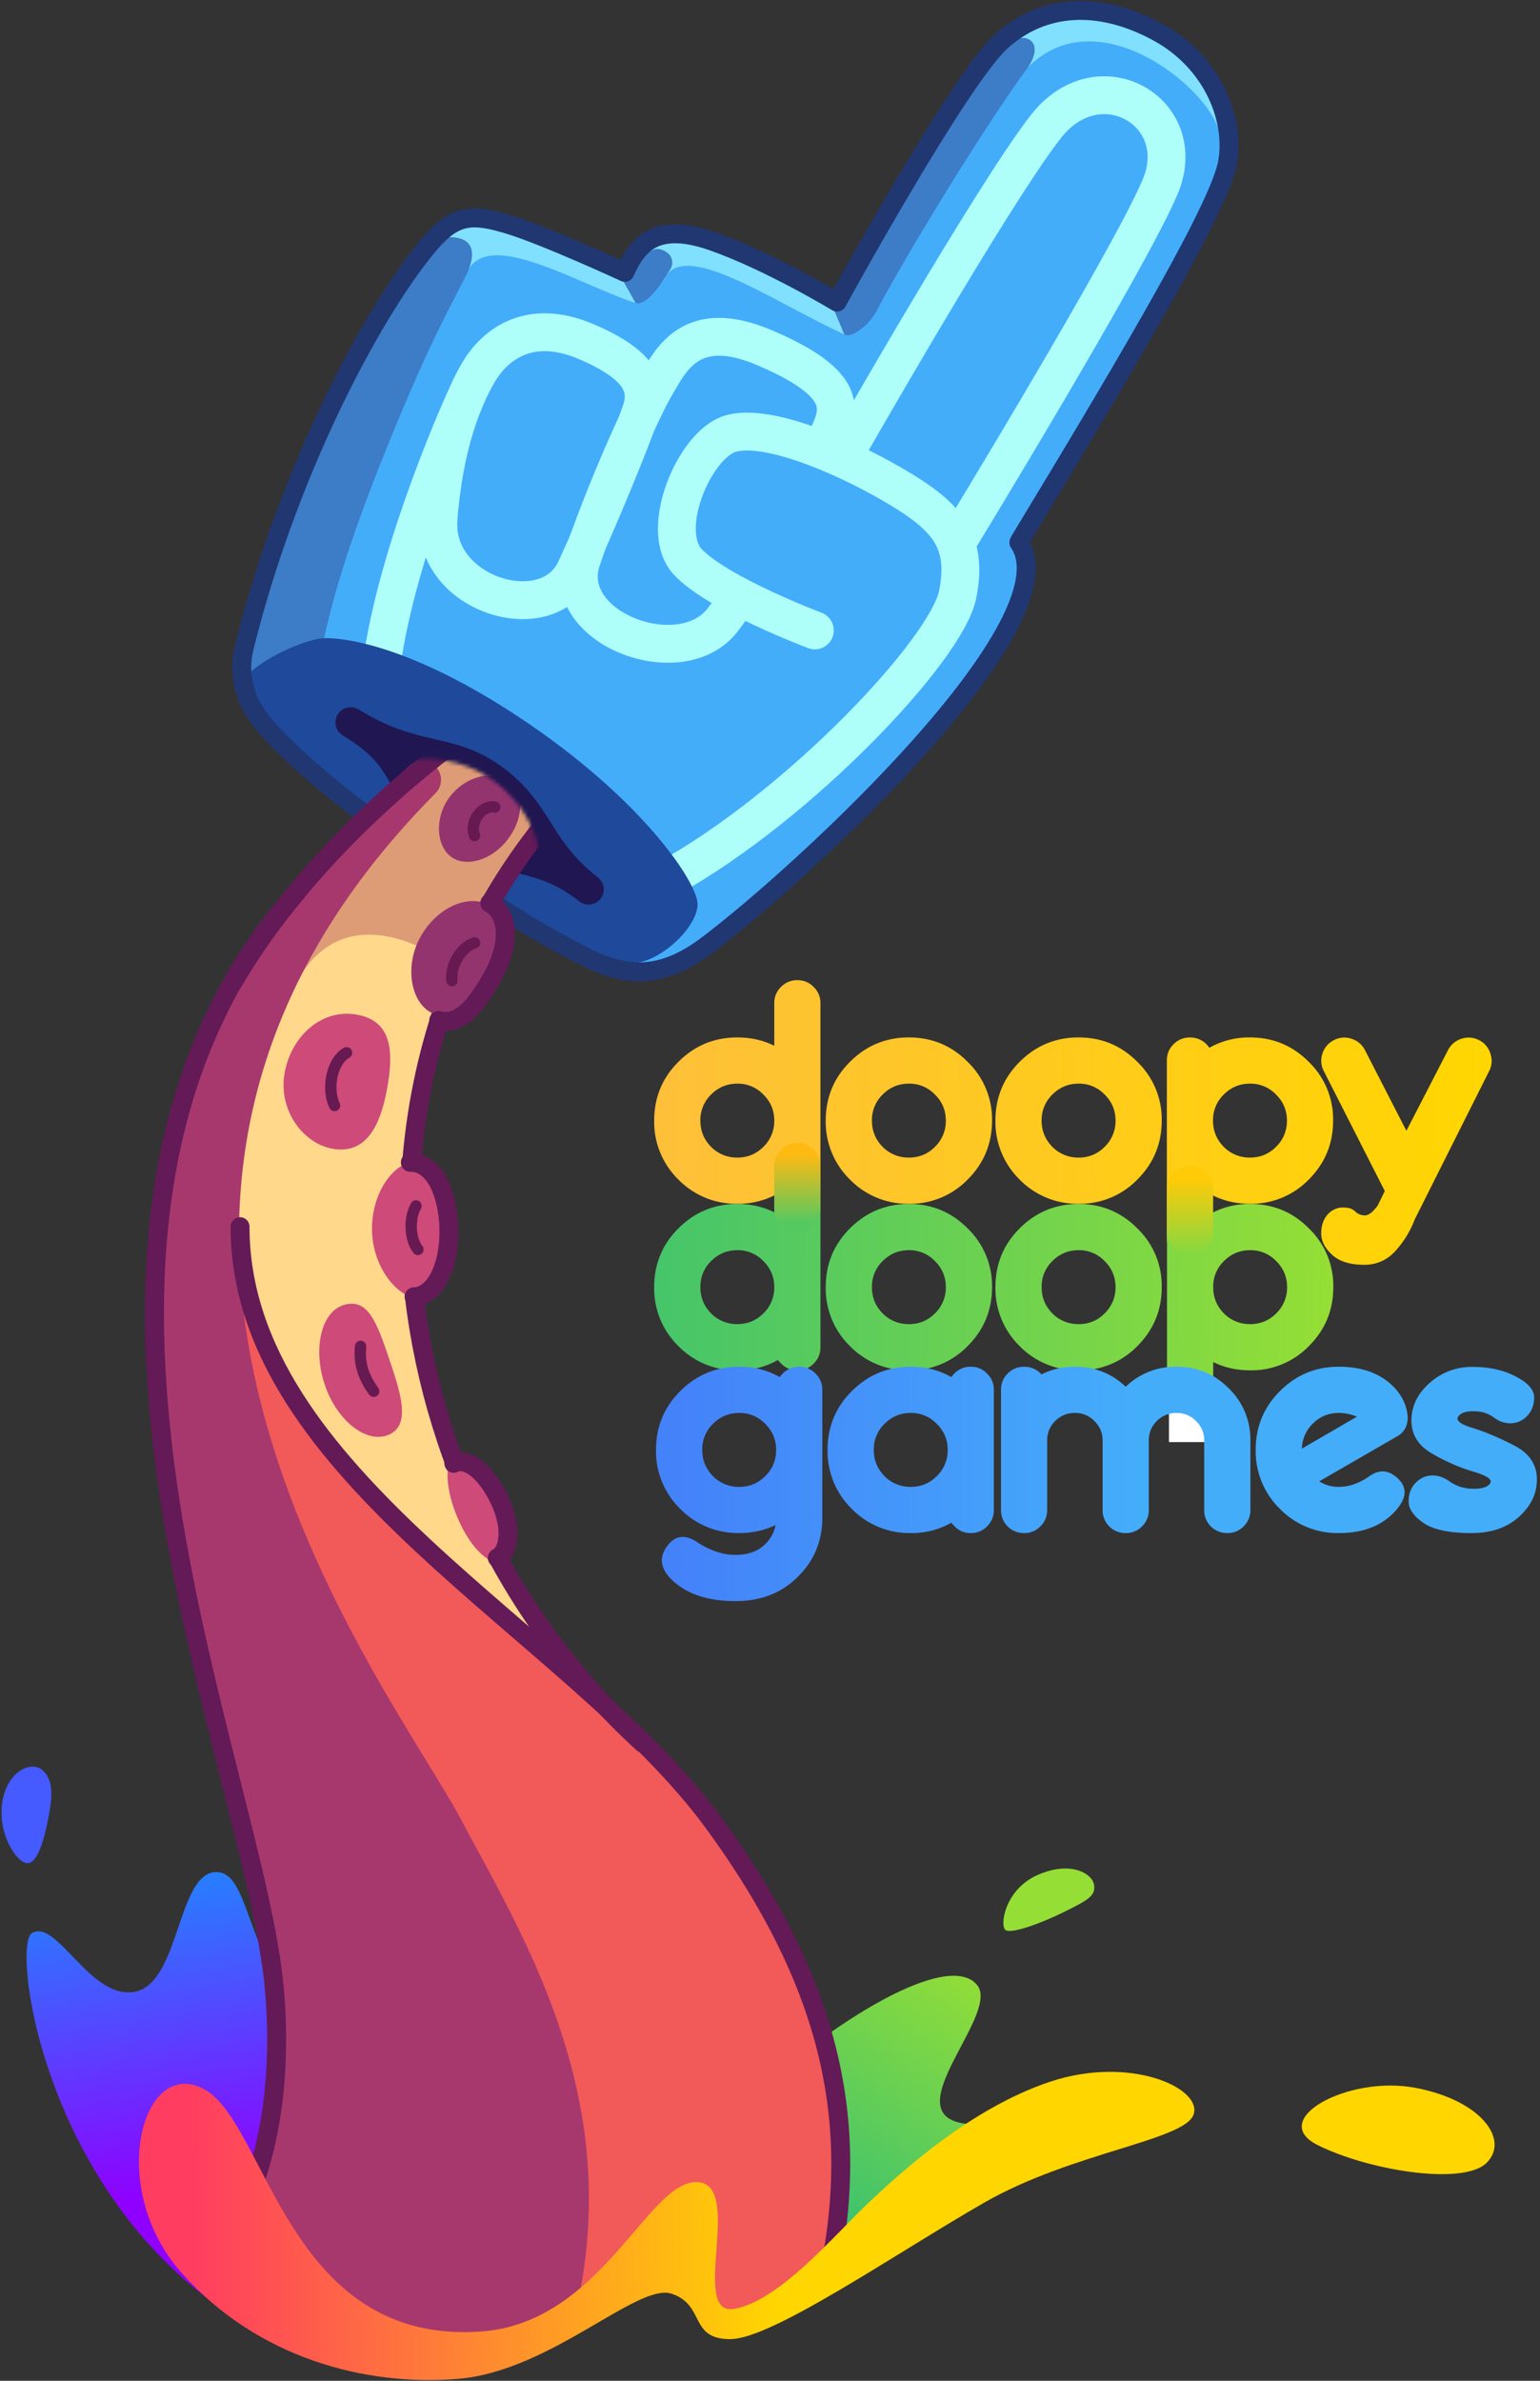 <svg xmlns="http://www.w3.org/2000/svg" fill="none" viewBox="0 0 407 629"><rect x="0" y="0" width="407" height="629" fill="#333333" stroke="none"/><path fill="url(#a)" d="M330.35 305.83c2.7 0 5-.94 6.88-2.83a9.45 9.45 0 0 0 2.89-6.93c0-2.7-.96-5-2.88-6.89a9.29 9.29 0 0 0-6.89-2.88c-2.7 0-5.01.96-6.93 2.88a9.37 9.37 0 0 0-2.84 6.89c0 2.7.95 5 2.84 6.93a9.54 9.54 0 0 0 6.93 2.83Zm-10.74-29a21.27 21.27 0 0 1 10.74-2.74c6.09 0 11.26 2.15 15.53 6.45a21.06 21.06 0 0 1 6.44 15.53c0 6.08-2.14 11.28-6.44 15.57a21.14 21.14 0 0 1-15.53 6.4c-3.58 0-6.84-.73-9.77-2.2v11.23c0 1.7-.6 3.13-1.8 4.3a5.76 5.76 0 0 1-4.3 1.8c-1.7 0-3.14-.6-4.34-1.8a5.84 5.84 0 0 1-1.76-4.3V280.2c0-1.7.58-3.13 1.76-4.3a5.92 5.92 0 0 1 4.34-1.8 6 6 0 0 1 5.13 2.73Zm46.37 37.84-16.07-31.6a5.92 5.92 0 0 1-.44-4.63 5.97 5.97 0 0 1 3.03-3.61 5.78 5.78 0 0 1 4.64-.4 5.97 5.97 0 0 1 3.61 3.03l10.94 21.3 10.99-21.3a5.97 5.97 0 0 1 3.56-3.02 5.88 5.88 0 0 1 4.69.39 5.8 5.8 0 0 1 2.98 3.6c.52 1.6.39 3.15-.4 4.65l-19.62 39.1a25.94 25.94 0 0 1-5.23 8.46 10.7 10.7 0 0 1-8.25 3.51c-3.65 0-6.43-.88-8.35-2.63-1.92-1.76-2.88-3.65-2.88-5.67s.55-3.66 1.66-4.93a5.33 5.33 0 0 1 4.2-1.9c1.37 0 2.4.34 3.08 1.02a3.62 3.62 0 0 0 2.53 1.07c1.01.04 2.17-.84 3.47-2.63l1.86-3.81Z"/><path fill="url(#b)" d="M194.86 349.83c2.7 0 5-.94 6.89-2.83a9.45 9.45 0 0 0 2.88-6.93c0-2.7-.96-5-2.88-6.89a9.3 9.3 0 0 0-6.89-2.88c-2.7 0-5.01.96-6.93 2.88a9.37 9.37 0 0 0-2.83 6.89c0 2.7.94 5 2.83 6.93a9.53 9.53 0 0 0 6.93 2.83Zm10.74 9.48a21.26 21.26 0 0 1-10.74 2.73 21.3 21.3 0 0 1-15.57-6.4 21.3 21.3 0 0 1-6.4-15.57c0-6.1 2.13-11.27 6.4-15.53 4.3-4.3 9.49-6.45 15.57-6.45 3.58 0 6.84.74 9.77 2.2v-11.23c0-1.7.58-3.12 1.76-4.3a5.92 5.92 0 0 1 4.34-1.8c1.7 0 3.13.6 4.3 1.8a5.76 5.76 0 0 1 1.8 4.3v46.88c0 1.69-.6 3.14-1.8 4.34a5.84 5.84 0 0 1-4.3 1.76c-1.7 0-3.12-.6-4.3-1.8-.32-.3-.6-.61-.83-.94Zm34.6 2.73a21.3 21.3 0 0 1-15.57-6.4 21.3 21.3 0 0 1-6.4-15.57c0-6.1 2.13-11.27 6.4-15.53 4.3-4.3 9.49-6.45 15.57-6.45 6.09 0 11.27 2.15 15.53 6.45a21.06 21.06 0 0 1 6.45 15.53c0 6.08-2.15 11.28-6.45 15.57a21.14 21.14 0 0 1-15.53 6.4Zm0-12.2c2.7 0 5-.95 6.89-2.84a9.46 9.46 0 0 0 2.88-6.93c0-2.7-.96-5-2.88-6.89a9.3 9.3 0 0 0-6.89-2.88c-2.7 0-5.01.96-6.93 2.88a9.37 9.37 0 0 0-2.83 6.89c0 2.7.94 5 2.83 6.93a9.53 9.53 0 0 0 6.93 2.83Zm44.85 12.2a21.3 21.3 0 0 1-15.57-6.4 21.3 21.3 0 0 1-6.4-15.57c0-6.1 2.13-11.27 6.4-15.53 4.3-4.3 9.49-6.45 15.57-6.45 6.1 0 11.27 2.15 15.53 6.45a21.06 21.06 0 0 1 6.45 15.53c0 6.08-2.15 11.28-6.45 15.57a21.14 21.14 0 0 1-15.53 6.4Zm0-12.2c2.7 0 5-.95 6.89-2.84a9.45 9.45 0 0 0 2.88-6.93c0-2.7-.96-5-2.88-6.89a9.29 9.29 0 0 0-6.89-2.88c-2.7 0-5 .96-6.93 2.88a9.37 9.37 0 0 0-2.83 6.89c0 2.7.94 5 2.83 6.93a9.54 9.54 0 0 0 6.93 2.83Zm45.34 0c2.7 0 5-.95 6.89-2.84a9.45 9.45 0 0 0 2.88-6.93c0-2.7-.96-5-2.88-6.89a9.29 9.29 0 0 0-6.89-2.88c-2.7 0-5 .96-6.93 2.88a9.37 9.37 0 0 0-2.83 6.89c0 2.7.94 5 2.83 6.93a9.54 9.54 0 0 0 6.93 2.83Zm-10.74-29.01a21.26 21.26 0 0 1 10.74-2.74c6.1 0 11.27 2.15 15.53 6.45a21.06 21.06 0 0 1 6.45 15.53c0 6.08-2.15 11.28-6.45 15.57a21.14 21.14 0 0 1-15.53 6.4c-3.58 0-6.83-.73-9.76-2.2v11.23c0 1.7-.6 3.13-1.8 4.3a5.76 5.76 0 0 1-4.3 1.8c-1.7 0-3.15-.6-4.35-1.8a5.84 5.84 0 0 1-1.76-4.3V324.2c0-1.7.59-3.13 1.76-4.3a5.92 5.92 0 0 1 4.34-1.8 6 6 0 0 1 5.13 2.73Z"/><path fill="#fff" d="M308.94 370h12v11h-12z"/><path fill="url(#c)" d="M308.39 314.06v11.23c0 1.7.58 3.13 1.75 4.3a5.93 5.93 0 0 0 4.35 1.8c1.7 0 3.13-.6 4.3-1.8a5.76 5.76 0 0 0 1.8-4.3v-11.23c0-1.7-.6-3.12-1.8-4.3a5.76 5.76 0 0 0-4.3-1.8c-1.7 0-3.14.6-4.35 1.8a5.84 5.84 0 0 0-1.75 4.3Z"/><path fill="url(#d)" d="M194.86 305.83c2.7 0 5-.94 6.89-2.83a9.45 9.45 0 0 0 2.88-6.93c0-2.7-.96-5-2.88-6.89a9.3 9.3 0 0 0-6.89-2.88c-2.7 0-5.01.96-6.93 2.88a9.37 9.37 0 0 0-2.83 6.89c0 2.7.94 5 2.83 6.93a9.53 9.53 0 0 0 6.93 2.83Zm10.74 9.48a21.26 21.26 0 0 1-10.74 2.73 21.3 21.3 0 0 1-15.57-6.4 21.3 21.3 0 0 1-6.4-15.57c0-6.1 2.13-11.27 6.4-15.53 4.3-4.3 9.49-6.45 15.57-6.45 3.58 0 6.84.74 9.77 2.2v-11.23c0-1.7.58-3.12 1.76-4.3a5.92 5.92 0 0 1 4.34-1.8c1.7 0 3.13.6 4.3 1.8a5.76 5.76 0 0 1 1.8 4.3v46.88c0 1.69-.6 3.14-1.8 4.34a5.84 5.84 0 0 1-4.3 1.76c-1.7 0-3.12-.6-4.3-1.8-.32-.3-.6-.61-.83-.94Zm34.6 2.73a21.3 21.3 0 0 1-15.57-6.4 21.3 21.3 0 0 1-6.4-15.57c0-6.1 2.13-11.27 6.4-15.53 4.3-4.3 9.49-6.45 15.57-6.45 6.09 0 11.27 2.15 15.53 6.45a21.06 21.06 0 0 1 6.45 15.53c0 6.08-2.15 11.28-6.45 15.57a21.14 21.14 0 0 1-15.53 6.4Zm0-12.2c2.7 0 5-.95 6.89-2.84a9.46 9.46 0 0 0 2.88-6.93c0-2.7-.96-5-2.88-6.89a9.3 9.3 0 0 0-6.89-2.88c-2.7 0-5.01.96-6.93 2.88a9.37 9.37 0 0 0-2.83 6.89c0 2.7.94 5 2.83 6.93a9.53 9.53 0 0 0 6.93 2.83Zm44.85 12.2a21.3 21.3 0 0 1-15.57-6.4 21.3 21.3 0 0 1-6.4-15.57c0-6.1 2.13-11.27 6.4-15.53 4.3-4.3 9.49-6.45 15.57-6.45 6.1 0 11.27 2.15 15.53 6.45a21.06 21.06 0 0 1 6.45 15.53c0 6.08-2.15 11.28-6.45 15.57a21.14 21.14 0 0 1-15.53 6.4Zm0-12.2c2.7 0 5-.95 6.89-2.84a9.45 9.45 0 0 0 2.88-6.93c0-2.7-.96-5-2.88-6.89a9.29 9.29 0 0 0-6.89-2.88c-2.7 0-5 .96-6.93 2.88a9.37 9.37 0 0 0-2.83 6.89c0 2.7.94 5 2.83 6.93a9.54 9.54 0 0 0 6.93 2.83Z"/><path fill="url(#e)" d="M195.35 392.83c2.7 0 5-.94 6.89-2.83a9.45 9.45 0 0 0 2.88-6.93c0-2.7-.96-5-2.88-6.89a9.29 9.29 0 0 0-6.89-2.88c-2.7 0-5.01.96-6.93 2.88a9.37 9.37 0 0 0-2.83 6.89c0 2.7.94 5 2.83 6.93a9.54 9.54 0 0 0 6.93 2.83Zm9.62 10.1a22.02 22.02 0 0 1-9.62 2.1 21.3 21.3 0 0 1-15.58-6.39 21.3 21.3 0 0 1-6.4-15.57c0-6.1 2.14-11.27 6.4-15.53 4.3-4.3 9.5-6.45 15.58-6.45 3.97 0 7.55.92 10.74 2.74.23-.33.5-.65.83-.98a5.84 5.84 0 0 1 4.3-1.76c1.7 0 3.13.6 4.3 1.81a5.77 5.77 0 0 1 1.8 4.3v33.84c0 6.08-2.14 11.26-6.44 15.52-4.27 4.3-9.77 6.45-16.5 6.45-6.74 0-12.02-1.58-15.83-4.74-3.77-3.12-4.6-6.26-2.49-9.42 2.12-3.16 4.85-3.63 8.2-1.42 3.4 2.25 6.76 3.37 10.11 3.37 3.36 0 6-.96 7.91-2.88a9.4 9.4 0 0 0 2.69-4.98Zm35.72-10.1c2.7 0 5-.94 6.88-2.83a9.45 9.45 0 0 0 2.89-6.93c0-2.7-.96-5-2.89-6.89a9.3 9.3 0 0 0-6.88-2.88c-2.7 0-5.01.96-6.93 2.88a9.37 9.37 0 0 0-2.83 6.89c0 2.7.94 5 2.83 6.93a9.53 9.53 0 0 0 6.93 2.83Zm10.74 9.48a21.26 21.26 0 0 1-10.74 2.73 21.3 21.3 0 0 1-15.58-6.4 21.3 21.3 0 0 1-6.4-15.57c0-6.1 2.14-11.27 6.4-15.53 4.3-4.3 9.5-6.45 15.58-6.45 3.97 0 7.55.92 10.74 2.74.23-.33.5-.65.83-.98a5.84 5.84 0 0 1 4.3-1.76c1.7 0 3.13.6 4.3 1.81a5.77 5.77 0 0 1 1.8 4.3v31.74c0 1.69-.6 3.14-1.8 4.34a5.84 5.84 0 0 1-4.3 1.76c-1.7 0-3.13-.6-4.3-1.8-.32-.3-.6-.61-.83-.94Zm25.32-21.69v18.32c0 1.69-.6 3.14-1.8 4.34a5.84 5.84 0 0 1-4.3 1.76 6 6 0 0 1-6.1-6.1V367.2c0-1.7.58-3.13 1.75-4.3a5.92 5.92 0 0 1 4.35-1.8 6 6 0 0 1 4.35 1.75l.19.3a19.2 19.2 0 0 1 8.89-2.06c5.24 0 9.71 1.76 13.43 5.28a18.83 18.83 0 0 1 13.42-5.28c5.44 0 10.05 1.9 13.82 5.72a18.72 18.72 0 0 1 5.71 13.81v18.32c0 1.69-.6 3.14-1.8 4.34a5.84 5.84 0 0 1-4.3 1.76 6 6 0 0 1-6.1-6.1v-18.31c0-2.06-.72-3.78-2.15-5.18a6.95 6.95 0 0 0-5.18-2.15c-2.05 0-3.79.72-5.22 2.15a7.03 7.03 0 0 0-2.1 5.18v18.3c0 1.7-.6 3.15-1.8 4.35a5.84 5.84 0 0 1-4.3 1.76 6 6 0 0 1-6.1-6.1v-18.31c0-2.06-.73-3.78-2.16-5.18a6.95 6.95 0 0 0-5.17-2.15c-2.05 0-3.8.72-5.23 2.15a7.03 7.03 0 0 0-2.1 5.18Zm71.9 10.75a9.41 9.41 0 0 0 5.18 1.46c2.7 0 5.4-.94 8.1-2.83 2.74-1.92 5.33-1.63 7.77.88 2.44 2.5 1.92 5.5-1.56 8.98-3.45 3.45-8.22 5.18-14.3 5.18a21.3 21.3 0 0 1-15.58-6.4 21.3 21.3 0 0 1-6.4-15.57c0-6.1 2.13-11.27 6.4-15.53 4.3-4.3 9.48-6.45 15.57-6.45s10.87 1.73 14.36 5.18c2.44 2.47 3.72 5.26 3.85 8.35-.06 2.25-1 3.87-2.83 4.88l-20.56 11.87Zm9.97-17.1c-1.6-.64-3.2-.97-4.79-.97-2.7 0-5 .94-6.88 2.83a9.53 9.53 0 0 0-2.88 6.6l14.55-8.45Zm30.27 30.77c-5.86 0-10.09-.9-12.7-2.69-2.6-1.79-3.9-3.7-3.9-5.7 0-2.03.64-3.67 1.9-4.94a6.09 6.09 0 0 1 4.45-1.9c1.53 0 3.08.56 4.64 1.7a10.5 10.5 0 0 0 5.96 1.81c2.37.06 3.9-.4 4.58-1.42.69-1-.82-2.05-4.54-3.12-3.67-1.1-7.3-2.7-10.88-4.79-3.58-2.08-5.38-4.98-5.38-8.69 0-3.74 1.58-7.03 4.74-9.86a16.59 16.59 0 0 1 11.48-4.3c4.39 0 8.18.85 11.37 2.54 3.22 1.66 4.84 3.5 4.84 5.52 0 2.02-.64 3.66-1.9 4.93a5.93 5.93 0 0 1-4.4 1.9c-1.53 0-2.96-.5-4.3-1.5a8.7 8.7 0 0 0-5.22-1.67c-2.15-.06-3.57.4-4.25 1.42-.69 1 .57 2 3.76 2.98 3.22.97 6.87 2.5 10.94 4.59 4.06 2.05 6.1 5.06 6.1 9.03 0 3.74-1.6 7.05-4.79 9.91-3.15 2.83-7.32 4.25-12.5 4.25Z"/><path fill="url(#f)" d="M204.63 308.06v11.23c0 1.7.58 3.13 1.76 4.3a5.93 5.93 0 0 0 4.34 1.8c1.7 0 3.13-.6 4.3-1.8a5.76 5.76 0 0 0 1.8-4.3v-11.23c0-1.7-.6-3.12-1.8-4.3a5.76 5.76 0 0 0-4.3-1.8c-1.7 0-3.14.6-4.34 1.8a5.84 5.84 0 0 0-1.76 4.3Z"/><path fill="url(#g)" d="M149.95 591c60 3 70.55 14 70.55 14s33.86-35 42.5-44c-33.56 3.5 2.31-28.1-4.8-36.6-7.13-8.5-33.57 7-53.4 24-10.08 8.65-83.83 11.1-111.8 2.1l56.95 40.5Z"/><path fill="url(#h)" d="M88.84 538.56C63.97 523.78 67.5 494.6 57.18 494.6s-9.59 29.1-21.41 31.59c-11.83 2.47-20.75-19.5-27.35-15.44C1.82 514.8 16 616 107.5 628.5l-18.66-89.94Z"/><path fill="#94DE36" d="M265.79 509.94c-1.66-1.03-.31-10.65 8.34-14.53 8.66-3.88 14.5-.5 15 2.5S287.5 502 281.5 505s-14.05 5.98-15.71 4.94Z"/><path fill="#455AFF" d="M.63 475.98c-1.38 8.23 3.58 15.92 6.44 16.26 2.86.34 4.68-6.52 5.71-11.93 1-5.27 1.53-9.66-1.38-12.49C8.48 465 2 467.74.63 475.98Z"/><path fill="#44ADFA" d="M269.28 12.82c-4.74 5.9-43.46 68.96-43.46 68.96s-22.62-12.85-37.58-18.06c-14.97-5.2-19.81.87-23.1 8.24 0 0-20.55-9.5-30.4-12.55-9.85-3.03-14.39-2.86-21.02 4.82-13.6 15.73-41.67 68.88-51.28 118.58l86.02 66.7 26.56 8.99c26.16-19.82 99.04-80.5 93.86-109.77l56.4-104.9c1.7-9.74-5.67-24.6-25.48-32.05-19.8-7.46-25.78-4.86-30.52 1.04Z"/><path stroke="#AEFFFA" stroke-linecap="round" stroke-linejoin="round" stroke-width="10" d="M122.72 105.88s-16.6 36.4-21.46 66.94"/><path stroke="#AEFFFA" stroke-linejoin="round" stroke-width="10" d="M190.99 163.78c11-14.33 27.66-46.9 29.3-52.18 1.66-5.28 1.1-11.5-18.22-19.73s-24.68 3.07-28.54 9.58c-3.86 6.5-13.73 28.39-19.8 46.45-6.07 18.07 26.26 30.22 37.26 15.88Z"/><path fill="#44ADFA" d="M234.45 130.67c8.75 7.54 20.49 34.83 20.49 34.83L203.9 188.3l15.51-24.91s-22.46-4.69-33.64-15.43c-11.18-10.74-5.7-31.24 7.82-29.82 13.53 1.41 32.11 4.99 40.86 12.52Z"/><path stroke="#AEFFFA" stroke-linecap="round" stroke-linejoin="round" stroke-width="10" d="M215.35 166.56s-25.76-9.71-33.59-18.12c-7.82-8.41 1.78-30.94 11.17-33.83 9.38-2.9 29.22 5.39 43.16 13.5 13.93 8.12 19.92 14.47 17 28.99-2.93 14.51-41.66 55.62-76.55 75"/><path fill="#81E0FE" d="M321.9 28.8c-9.25-26.76-33.16-33.15-53.35-18.93l3.16 7.87c19-19.07 49.26 6.87 50.6 17.76l-.41-6.7Z"/><path fill="#3D7CC7" d="M264.48 9.22c-6.95 8.65-43.72 69.42-44.5 71.26-.8 1.84-1.7 5.25 3.16 7.87 1.8 1.15 6.49-2.33 8.51-6.16 8.9-16.85 29.92-50.84 40.07-64.45 4.7-7.23-1.48-8.68-2.9-7.21l-4.34-1.31Z"/><path fill="#81E0FE" d="M220.31 81.62s-35.5-27.05-52.87-14.35l8 6.73c4.82-11.32 28.6 5.6 47.7 14.35l-2.83-6.73Z"/><path fill="#3D7CC7" d="M168.09 70.86s3.05-6.3 6.85-4.86c3.46 1.31 3 4.14 2 5.5-1 1.36-5.5 9.5-8.97 8.56l-4.4-6.23 4.52-2.97Z"/><path fill="#81E0FE" d="M163.96 72.9c-22.38-9.52-37.9-15.66-43.8-13.28-5.9 2.37-4.18 13.13 2.78 13.38 4.74-13.74 28.83 1.72 45.03 7.05l-4.01-7.14Z"/><path fill="#3D7CC7" d="M64.88 179.1C63.59 138.78 115.44 63 115.44 63s13.25-3.05 8.15 8.91c-4.18 8.55-9.55 17.22-21.2 45.96-11.63 28.71-14.84 42.46-16.8 50.9l-.01.03-20.7 10.3Z"/><path fill="#1F499A" d="M86.21 168.59c-6.52-.01-23.16 8.44-22.47 13.19.7 4.75 24.9 29.2 50.92 46.08 26.02 16.88 41.6 23.78 49.76 26.29 8.17 2.51 20.93-9.56 19.87-16-1.07-6.43-14.81-26.46-43.8-46.43-29-19.97-47.76-23.13-54.28-23.13Z"/><path stroke="#203772" stroke-linecap="round" stroke-linejoin="round" stroke-width="5" d="M269.47 142.88c31.15-51.4 53.02-88.82 54.97-100.04 1.96-11.21-3.75-26.5-18.8-34.55-15.05-8.05-29.81-7.43-40.96 2.57-11.14 10-43.46 68.96-43.46 68.96s-18.02-10.89-32.98-16.1c-14.97-5.2-19.81.87-23.1 8.24 0 0-20.55-9.5-30.4-12.55-9.85-3.03-14.39-2.86-21.02 4.82-13.6 15.73-36.87 57.47-49.12 106.6-1.95 7.83.22 14.78 5.3 20.74 5.06 5.97 18.15 18.61 44.31 36.28 26.17 17.68 28.93 18.86 39.58 24.48 10.64 5.63 20.36 7.05 33.21-2.69"/><path stroke="#203772" stroke-linecap="round" stroke-linejoin="round" stroke-width="5" d="M269.27 143.34c14.49 20.85-56.1 86.48-82.27 106.3"/><path fill="#1F1652" stroke="#1F1652" stroke-linecap="round" stroke-linejoin="round" stroke-width="8" d="M130.58 206.03c-11.96-8.91-20.39-4.45-37.92-15.17 17.53 10.72 10.14 16.39 26.47 27.62 16.32 11.23 22.69 5.82 36.44 16.5-13.75-10.68-13.02-20.05-24.99-28.95Z"/><path stroke="#AEFFFA" stroke-linejoin="round" stroke-width="10" d="M223.27 119.93s39.13-68.65 53.2-86.57c14.08-17.92 38.53-3.69 30.1 16.1-8.43 19.77-53.45 93.52-53.45 93.52M152.1 150.47c7.31-15.9 15.72-36.78 17.38-42.06 1.65-5.27 1.09-11.49-14.55-18.15-15.64-6.67-24.55 1.49-28.41 8-3.86 6.5-9.16 18.92-10.63 38.95-1.47 20.03 28.88 29.16 36.2 13.26Z"/><mask id="i" width="321" height="422" x="-36" y="200" maskUnits="userSpaceOnUse" style="mask-type:alpha"><path fill="#40324A" d="M142.94 227.5c-1-13.5-15-30.5-37.5-26.5l-140.5 59.6v297l73 30.5L59 584.5l5-13L79.5 605l44.94 16.1 24.06-4.1 27.5-25.5 5.5 8L187 615l26-7.5 58.44-45.9 13.5-301-142-33.1Z"/></mask><g mask="url(#i)"><path fill="#FFD88C" d="M121.56 163.04c-5 15.5 5 28.5 5 28.5s-41 27-65 68l-16.5 44 32 129.5 85.38 26.55c-59-67.5-77.38-177.05-12.88-248.55 0 0 13.5 8.93 28 3s41.5-60 26-75.5-77 9-82 24.5Z"/><path fill="#DE9C76" d="M127.44 261.1c-8-7.5-38-29-51 2.5l13-34 30-31 36 4-25 36-3 22.5Z"/><path fill="#F25959" d="M47.56 607.04s27-25.5 27-81c0-44.88-48.72-148.62-25.85-234l14.73 32.05c0 65 102.4 122.56 126.12 157.45 35 51.5 39 92.5 26 137 0 0-49.5 24.5-99.5 17.5s-68.5-29-68.5-29Z"/><path fill="#A7386D" stroke="#A7386D" stroke-linecap="round" stroke-linejoin="round" stroke-width="10" d="M111.56 206.04c-113.62 114.55-13.62 240.55 5.88 277.05s49.37 84.06 22.5 149.5c-31.5-3.5-73.38-15.05-88.38-27.55 55.44-48.54 0-165.13-5.06-230.54-5.06-65.4 14.44-123.4 65.06-168.46Z"/><path stroke="#631A57" stroke-linecap="round" stroke-linejoin="round" stroke-width="5" d="M78.56 235.54c-78.5 89.5-10.94 231.04-6 290.5 4.94 59.46-25 81-25 81m167.5 10c13-44.5 10.5-85-26.5-135.5S63.44 390.09 63.44 324.09"/><path stroke="#631A57" stroke-linecap="round" stroke-linejoin="round" stroke-width="5" d="M169.94 460.6c-70.63-64.45-84.88-178.06-20.38-249.56 0 0 13.5 8.93 28 3s41.5-60 26-75.5-77 9-82 24.5 5 28.5 5 28.5-41 27-65 68"/><path fill="#94346E" d="M130.15 258.09c-4.36 7.78-11.34 12.16-16.45 9.3-5.1-2.87-6.9-12.17-2.53-19.95 4.36-7.78 12.7-11.4 18.34-8.23 5.66 3.17 5 11.1.64 18.88Z"/><path stroke="#631A57" stroke-linecap="round" stroke-width="5" d="M115.94 269.6c5.5 1.5 9.85-3.73 14.21-11.51 4.37-7.78 4.94-16.32-.71-19.5"/><path fill="#4A86CD" d="M169.7 173.29c7.24-5.22 17-4.75 20.43 0 3.43 4.75 1.15 13.94-6.09 19.16-7.23 5.23-16.3 5-20.1-.25-3.8-5.25-1.47-13.69 5.76-18.91Z"/><path fill="#94346E" d="M133.94 222.1c-4.3 5.39-11.12 7.15-14.91 4.13-3.8-3.02-4.27-10.55.03-15.95 4.3-5.4 11.33-6.94 15.53-3.6 4.2 3.35 3.64 10.02-.65 15.41Z"/><path fill="#CD4A79" d="M102.26 287.86c-1.82 9.85-5.6 16.83-13.82 15.73-8.22-1.1-15.03-10.32-13.21-20.16 1.81-9.85 9.91-17.05 19.2-15.34 9.3 1.72 9.64 9.92 7.83 19.77ZM118.63 324.72c.21 10.01-2.29 18.2-7.75 18.32-5.47.12-12.35-7.87-12.56-17.89-.21-10 5.74-18.23 11.79-18.36 6.04-.13 8.3 7.92 8.52 17.93Z"/><path stroke="#631A57" stroke-linecap="round" stroke-width="5" d="M109.44 342.6c5.46-.12 9.4-7.87 9.2-17.88-.22-10.01-4.16-17.76-10.2-17.63"/><path fill="#CD4A79" d="M102.85 359.01c3.22 9.48 5.71 17.53-.12 20.05-5.83 2.51-13.66-3.67-16.88-13.15-3.22-9.48-1.03-19.5 5.22-21.2 6.25-1.7 8.56 4.82 11.78 14.3ZM130.1 396.48c3.7 7.63 6.65 14.75 3.6 16.23-3.06 1.49-8.22-2.19-11.92-9.82-3.7-7.63-4.88-16.17-1.5-17.81 3.39-1.64 6.12 3.77 9.82 11.4Z"/><path stroke="#631A57" stroke-linecap="round" stroke-width="5" d="M131.44 411.6c3.05-1.5 4.2-7.88.5-15.5-3.7-7.64-8.62-11.15-12-9.5"/><path stroke="#671A51" stroke-linecap="round" stroke-width="3" d="M109.94 318.6c-2 3.5-1.5 9 .5 11.5M95.3 355.71c-.36 3.98.33 7.56 3.46 11.86M91.58 278.14c-4.16 2.43-5.16 9.93-3.16 13.93M125.44 249.1c-3.5 1-6.5 6-6 10M130.76 213.23c-3.32-.64-6.82 3.86-5.34 7.54"/></g><path fill="#FFD600" d="M373.94 551.58c-17.71-3.33-39.23 8.47-25.59 15.21 6.62 3.27 15.85 5.88 24.3 7.01 8.96 1.2 17.04.74 20.2-2.34 6.17-6-1.19-16.55-18.9-19.88Z"/><path fill="url(#j)" d="M127 616c-51 3.5-56.5-55-73-64s-26 26-6 48.5 48.5 30 73 28 47.5-25.5 56.5-22.5 4.5 12 15.5 12 43.5-22.5 67-36 53.5-16.5 55.5-23.5-17-15.5-38-8.5-39.5 24-48 32-23.5 26-35.5 28 3-33.5-10-33.5-25.18 37.32-57 39.5Z"/><defs><linearGradient id="a" x1="176.94" x2="394.44" y1="305.5" y2="305.5" gradientUnits="userSpaceOnUse"><stop stop-color="#FEC039"/><stop offset="1" stop-color="#FFD600"/></linearGradient><linearGradient id="b" x1="173.94" x2="350.44" y1="342" y2="343.5" gradientUnits="userSpaceOnUse"><stop stop-color="#46C56A"/><stop offset="1" stop-color="#94DE36"/></linearGradient><linearGradient id="c" x1="314.49" x2="314.49" y1="307.96" y2="331.39" gradientUnits="userSpaceOnUse"><stop offset=".15" stop-color="#FFCA08"/><stop offset="1" stop-color="#84D941"/></linearGradient><linearGradient id="d" x1="174.44" x2="394.44" y1="296.5" y2="293" gradientUnits="userSpaceOnUse"><stop stop-color="#FEC039"/><stop offset="1" stop-color="#FFD600"/></linearGradient><linearGradient id="e" x1="178.94" x2="397.44" y1="390" y2="390" gradientUnits="userSpaceOnUse"><stop stop-color="#4482FA"/><stop offset=".56" stop-color="#44ADFA"/></linearGradient><linearGradient id="f" x1="210.73" x2="210.73" y1="301.96" y2="325.39" gradientUnits="userSpaceOnUse"><stop offset=".13" stop-color="#FFBA12"/><stop offset=".9" stop-color="#54C961"/></linearGradient><linearGradient id="g" x1="272.87" x2="222.17" y1="530.45" y2="604.25" gradientUnits="userSpaceOnUse"><stop stop-color="#94DE36"/><stop offset="1" stop-color="#2EBD79"/></linearGradient><linearGradient id="h" x1="58.53" x2="71.13" y1="494.84" y2="576.13" gradientUnits="userSpaceOnUse"><stop stop-color="#277EFF"/><stop offset="1" stop-color="#8F00FF"/></linearGradient><linearGradient id="j" x1="50.5" x2="274.94" y1="563" y2="561" gradientUnits="userSpaceOnUse"><stop stop-color="#FF3D60"/><stop offset=".69" stop-color="#FFD600"/></linearGradient></defs></svg>
